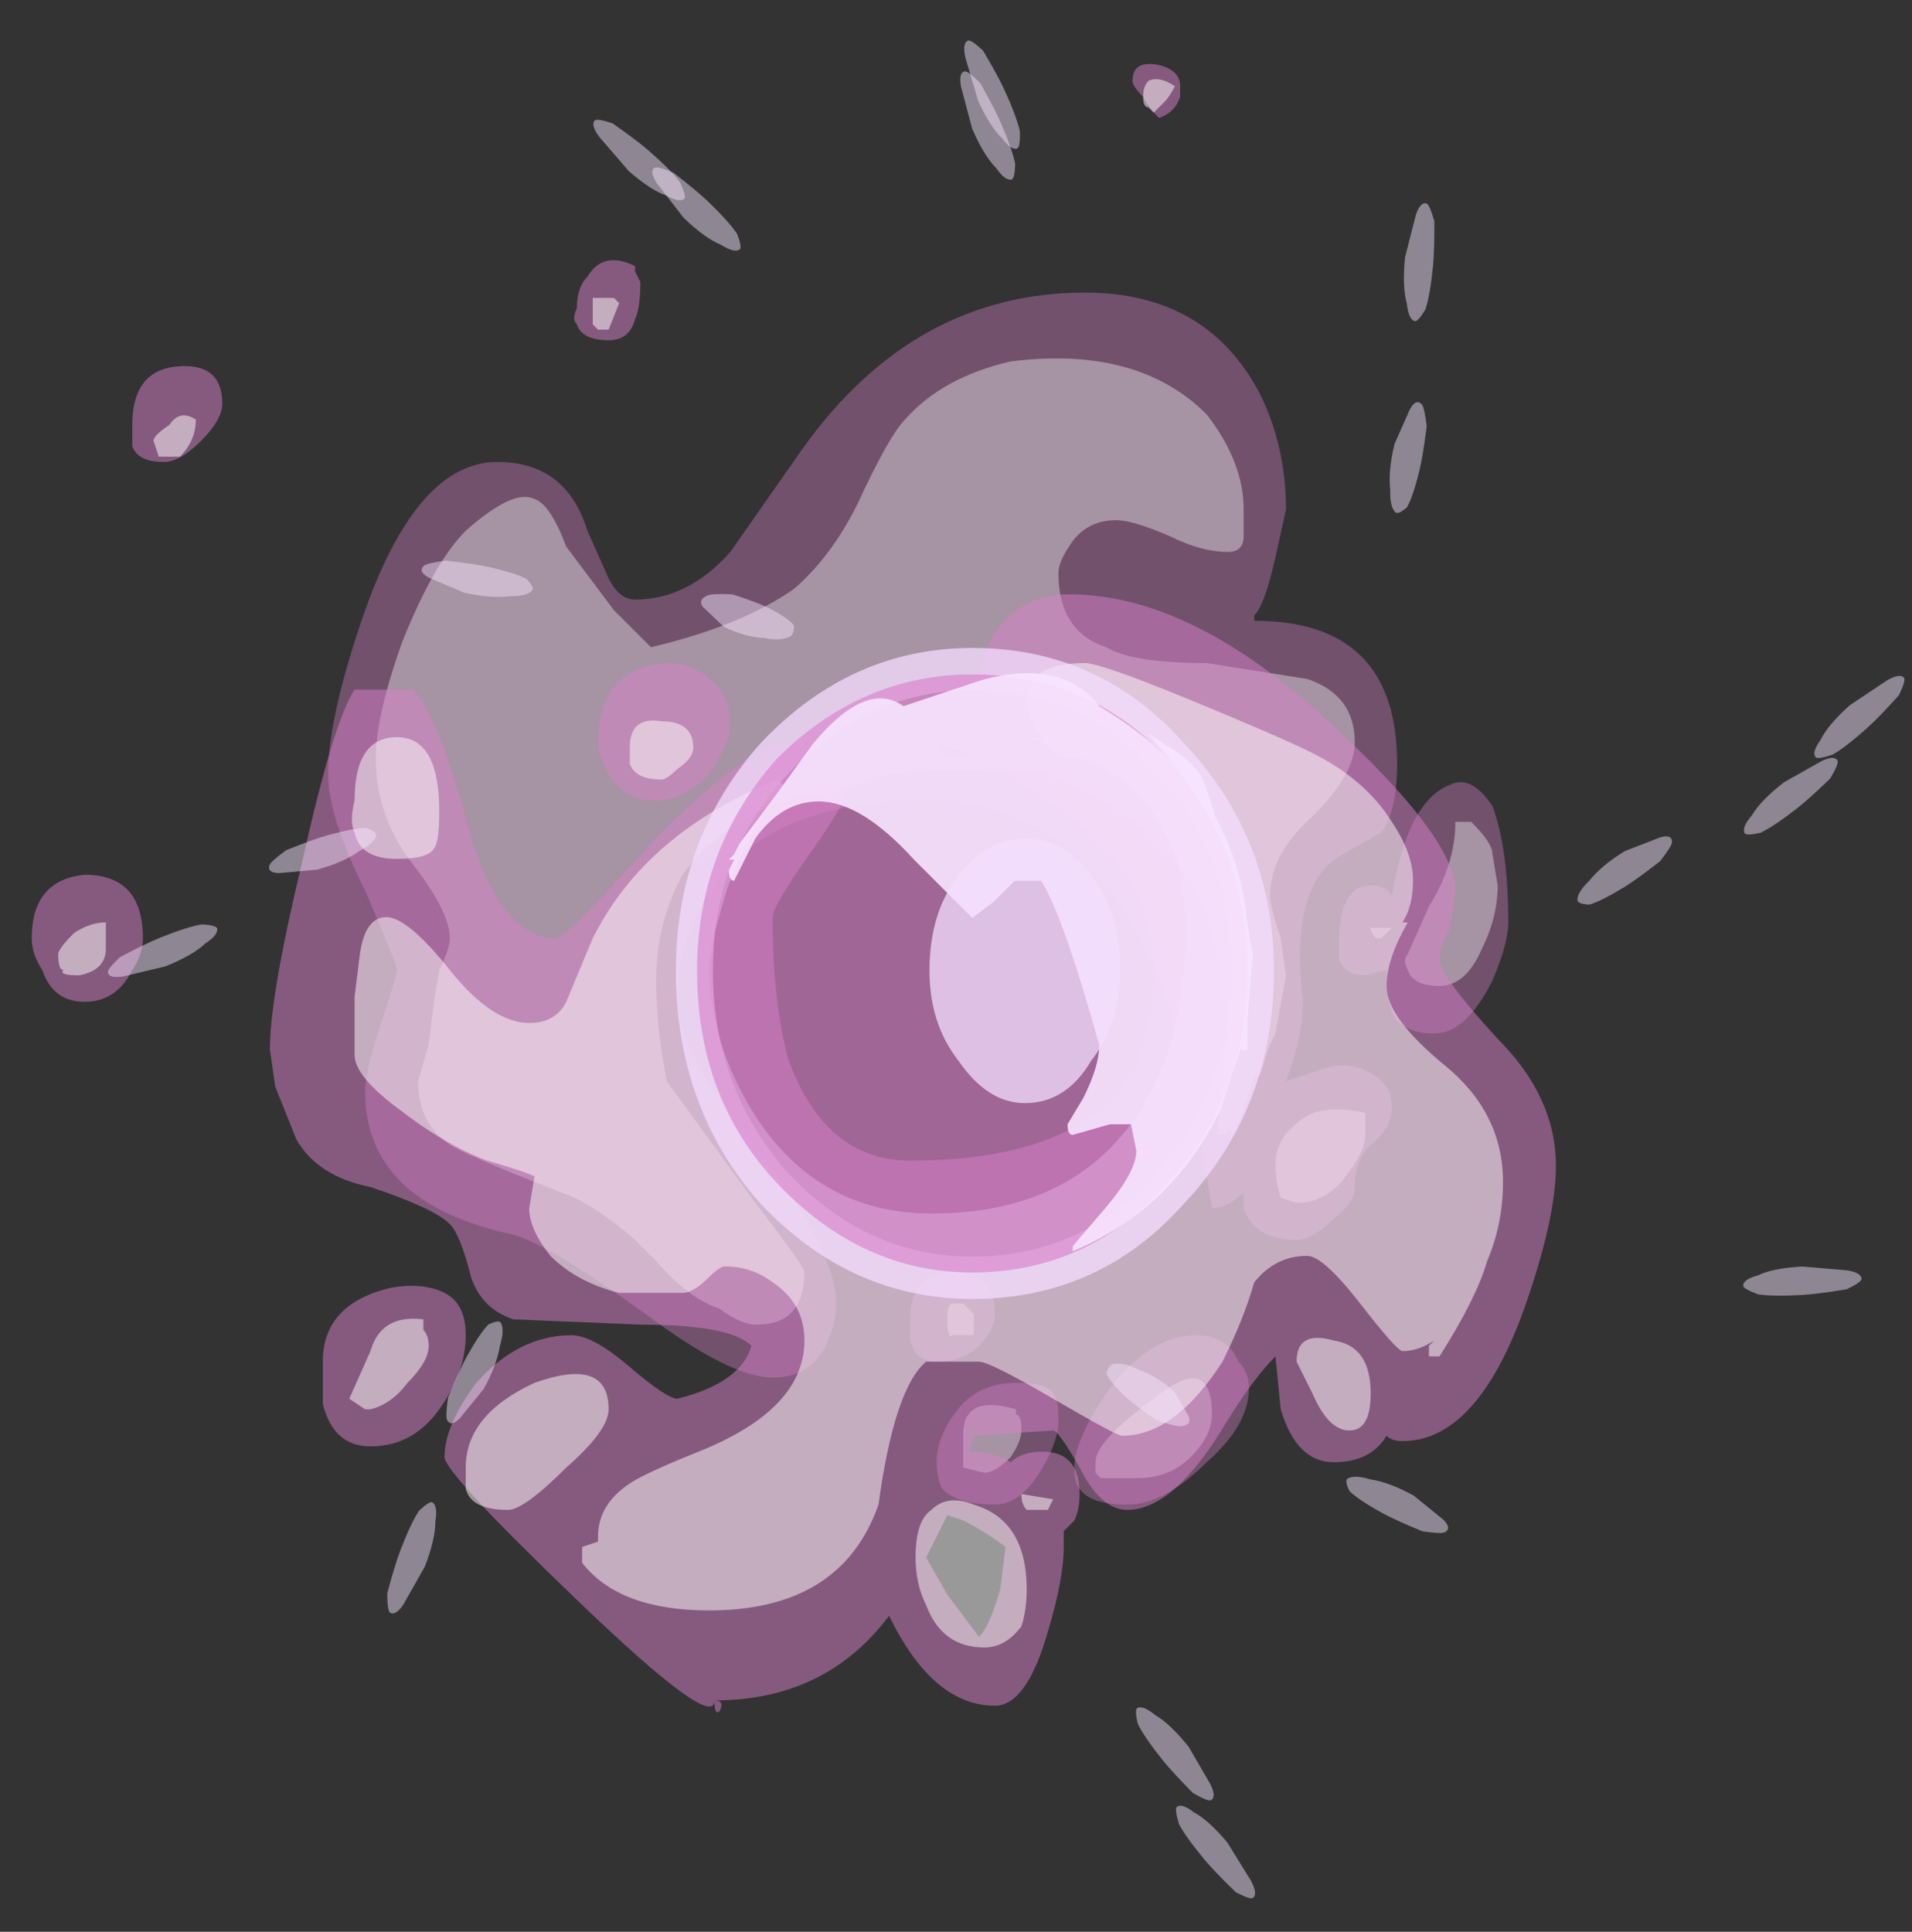 <?xml version="1.0" encoding="UTF-8" standalone="no"?>
<svg xmlns:ffdec="https://www.free-decompiler.com/flash" xmlns:xlink="http://www.w3.org/1999/xlink" ffdec:objectType="frame" height="127.75px" width="126.45px" xmlns="http://www.w3.org/2000/svg">
  <rect width="100%" height="100%" fill="#333333" stroke="none"/>
  <g transform="matrix(1.0, 0.0, 0.0, 1.0, 65.65, 64.85)">
    <use ffdec:characterId="2065" height="11.45" transform="matrix(7.0, 0.0, 0.0, 7.0, -43.95, -45.5)" width="11.15" xlink:href="#shape0"/>
    <use ffdec:characterId="2066" height="15.55" transform="matrix(7.0, 0.0, 0.0, 7.0, -63.55, -60.55)" width="14.4" xlink:href="#shape1"/>
    <use ffdec:characterId="2045" height="3.15" transform="matrix(2.56, 0.585, -0.532, 0.535, -36.889, -28.168)" width="2.8" xlink:href="#sprite0"/>
    <use ffdec:characterId="2045" height="3.15" transform="matrix(-0.282, 2.777, -0.586, -0.194, 29.515, -51.117)" width="2.8" xlink:href="#sprite0"/>
    <use ffdec:characterId="2045" height="3.15" transform="matrix(-2.297, -1.268, 0.658, -0.367, 28.994, 36.989)" width="2.8" xlink:href="#sprite0"/>
    <use ffdec:characterId="2045" height="3.15" transform="matrix(1.002, -2.603, 0.514, 0.341, -40.573, 41.317)" width="2.8" xlink:href="#sprite0"/>
    <use ffdec:characterId="2045" height="3.15" transform="matrix(2.116, 1.844, -0.413, 0.433, -25.734, -57.488)" width="2.8" xlink:href="#sprite0"/>
    <use ffdec:characterId="2045" height="3.15" transform="matrix(1.93, 0.981, -0.941, 0.392, -17.536, -26.022)" width="2.8" xlink:href="#sprite0"/>
    <use ffdec:characterId="2045" height="3.15" transform="matrix(-0.621, 2.552, -0.527, -0.539, 29.107, -37.367)" width="2.8" xlink:href="#sprite0"/>
    <use ffdec:characterId="2045" height="3.15" transform="matrix(-1.583, -1.474, 1.011, -0.117, 11.05, 29.628)" width="2.8" xlink:href="#sprite0"/>
    <use ffdec:characterId="2045" height="3.15" transform="matrix(1.269, -2.297, 0.366, 0.659, -36.59, 28.143)" width="2.8" xlink:href="#sprite0"/>
    <use ffdec:characterId="2045" height="3.15" transform="matrix(2.01, 1.931, -0.513, 0.341, -21.645, -54.232)" width="2.8" xlink:href="#sprite0"/>
    <use ffdec:characterId="2045" height="3.15" transform="matrix(-2.089, 1.874, -0.38, -0.463, 60.806, -19.376)" width="2.8" xlink:href="#sprite0"/>
    <use ffdec:characterId="2045" height="3.15" transform="matrix(-2.198, 1.707, -0.263, -0.556, 56.246, -13.76)" width="2.8" xlink:href="#sprite0"/>
    <use ffdec:characterId="2045" height="3.15" transform="matrix(-1.795, -2.152, 0.476, -0.362, 16.547, 61.169)" width="2.8" xlink:href="#sprite0"/>
    <use ffdec:characterId="2045" height="3.15" transform="matrix(2.582, -1.032, 0.099, 0.607, -58.654, -1.404)" width="2.8" xlink:href="#sprite0"/>
    <use ffdec:characterId="2045" height="3.15" transform="matrix(1.164, 2.546, -0.554, 0.224, -0.855, -62.478)" width="2.8" xlink:href="#sprite0"/>
    <use ffdec:characterId="2045" height="3.15" transform="matrix(-2.235, 1.368, 0.007, -0.753, 44.919, -8.112)" width="2.8" xlink:href="#sprite0"/>
    <use ffdec:characterId="2045" height="3.15" transform="matrix(-1.736, -2.178, 0.553, -0.271, 13.656, 54.578)" width="2.8" xlink:href="#sprite0"/>
    <use ffdec:characterId="2045" height="3.15" transform="matrix(2.523, -0.698, -0.214, 0.721, -47.533, -8.633)" width="2.8" xlink:href="#sprite0"/>
    <use ffdec:characterId="2045" height="3.15" transform="matrix(1.101, 2.556, -0.605, 0.115, -0.995, -60.29)" width="2.8" xlink:href="#sprite0"/>
    <use ffdec:characterId="2045" height="3.15" transform="matrix(-2.795, 0.161, -0.008, -0.597, 57.474, 20.561)" width="2.8" xlink:href="#sprite0"/>
    <use ffdec:characterId="2050" height="6.15" transform="matrix(7.0, 0.0, 0.0, 7.0, -20.95, -22.0)" width="5.65" xlink:href="#shape3"/>
    <use ffdec:characterId="2046" height="5.65" transform="matrix(7.0, 0.0, 0.0, 7.0, -19.55, -20.25)" width="5.2" xlink:href="#shape4"/>
    <use ffdec:characterId="2052" height="5.5" transform="matrix(7.0, 0.0, 0.0, 7.0, -17.45, -20.6)" width="4.95" xlink:href="#shape5"/>
    <use ffdec:characterId="2048" height="2.5" transform="matrix(5.482, 0.0, 0.0, 7.0, -4.178, -9.4)" width="2.3" xlink:href="#shape6"/>
  </g>
  <defs>
    <g id="shape0" transform="matrix(1.0, 0.0, 0.0, 1.0, 5.85, 7.1)">
      <path d="M3.1 -4.6 Q3.0 -4.15 2.9 -4.05 L2.9 -4.0 Q4.25 -4.0 4.25 -2.65 4.25 -2.2 4.1 -2.0 L3.75 -1.8 Q3.25 -1.55 3.35 -0.5 3.4 -0.2 3.2 0.35 3.35 0.3 3.5 0.25 3.75 0.15 3.95 0.25 4.2 0.35 4.2 0.6 4.2 0.8 4.0 0.95 3.85 1.1 3.85 1.35 3.85 1.5 3.65 1.65 3.45 1.85 3.3 1.85 2.9 1.85 2.8 1.55 L2.8 1.4 Q2.65 1.55 2.5 1.55 L2.4 0.95 Q2.25 0.2 2.1 -0.35 1.45 -2.3 -0.2 -2.3 -1.65 -2.3 -2.2 -1.5 -2.55 -1.05 -2.55 -0.4 -2.55 0.05 -1.8 1.0 -1.05 1.95 -1.05 2.45 -1.05 2.65 -1.15 2.85 -1.3 3.15 -1.65 3.15 -2.05 3.15 -2.85 2.55 -3.75 1.9 -4.1 1.8 -5.5 1.5 -5.5 0.45 -5.5 0.25 -5.35 -0.2 -5.2 -0.65 -5.2 -0.7 -5.2 -0.75 -5.5 -1.45 -5.85 -2.15 -5.85 -2.55 -5.85 -3.1 -5.5 -4.1 -5.0 -5.5 -4.25 -5.5 -3.6 -5.5 -3.4 -4.85 L-3.2 -4.4 Q-3.1 -4.2 -2.95 -4.2 -2.45 -4.2 -2.05 -4.65 L-1.35 -5.65 Q-0.3 -7.1 1.3 -7.1 2.45 -7.1 2.95 -6.15 3.2 -5.65 3.2 -5.05 L3.1 -4.6 M5.15 -2.25 Q5.3 -1.85 5.3 -1.15 5.3 -0.95 5.15 -0.6 4.9 -0.1 4.6 -0.1 4.3 -0.1 4.2 -0.3 L4.15 -0.5 4.15 -0.7 3.95 -0.65 Q3.75 -0.65 3.7 -0.8 L3.7 -0.95 Q3.7 -1.5 4.0 -1.5 4.15 -1.5 4.2 -1.4 4.35 -2.3 4.75 -2.45 4.95 -2.55 5.15 -2.25 M0.45 2.55 Q0.45 2.7 0.3 2.85 0.15 3.0 -0.1 3.0 -0.3 3.0 -0.35 2.8 L-0.35 2.6 Q-0.35 2.15 0.05 2.15 0.45 2.15 0.45 2.55 M1.0 3.3 Q1.05 3.35 1.05 3.55 1.05 3.75 0.9 4.0 0.7 4.35 0.45 4.35 0.1 4.35 -0.05 4.2 -0.1 4.1 -0.1 3.95 -0.1 3.7 0.1 3.45 0.3 3.2 0.65 3.2 0.95 3.2 1.0 3.3 M2.35 2.75 Q2.65 2.75 2.75 3.0 2.85 3.1 2.85 3.25 2.85 3.6 2.45 3.95 2.05 4.35 1.7 4.35 1.35 4.35 1.25 4.2 1.2 4.15 1.2 4.0 1.2 3.75 1.5 3.3 1.9 2.75 2.35 2.75" fill="#d982ca" fill-opacity="0.376" fill-rule="evenodd" stroke="none"/>
      <path d="M1.05 -4.45 Q1.05 -3.9 1.5 -3.75 1.75 -3.6 2.45 -3.6 L3.4 -3.45 Q3.85 -3.3 3.85 -2.85 3.85 -2.55 3.45 -2.15 3.05 -1.8 3.05 -1.4 3.05 -1.3 3.15 -1.0 L3.2 -0.65 3.1 -0.1 3.05 0.0 2.95 0.3 2.9 0.3 Q2.75 0.8 2.7 0.85 L2.65 0.8 2.65 0.85 2.55 0.85 2.65 -0.1 2.65 -0.15 2.6 -0.4 2.6 -0.5 Q2.55 -1.0 2.45 -1.2 2.15 -2.05 0.95 -2.55 L0.0 -2.6 -0.55 -2.55 Q-0.95 -2.4 -1.25 -2.35 L-1.4 -2.35 Q-2.15 -2.1 -2.5 -1.6 -2.75 -1.15 -2.75 -0.6 -2.75 -0.15 -2.65 0.35 L-1.85 1.45 Q-1.35 2.1 -1.35 2.15 -1.35 2.65 -1.8 2.65 -1.95 2.65 -2.15 2.5 -2.45 2.4 -2.75 2.05 L-2.95 1.85 Q-3.35 1.5 -3.65 1.4 -4.55 1.05 -4.7 0.95 -5.0 0.75 -5.0 0.35 L-4.9 0.0 -4.85 -0.4 -4.8 -0.7 Q-4.7 -0.9 -4.7 -1.0 -4.7 -1.25 -5.05 -1.7 -5.4 -2.15 -5.4 -2.7 -5.4 -3.1 -5.15 -3.8 -4.85 -4.55 -4.55 -4.85 -4.1 -5.25 -3.9 -5.15 -3.75 -5.1 -3.6 -4.7 L-3.15 -4.1 -2.8 -3.75 Q-1.95 -3.95 -1.45 -4.3 -1.1 -4.6 -0.85 -5.1 -0.55 -5.75 -0.4 -5.9 -0.05 -6.3 0.6 -6.45 1.8 -6.6 2.45 -5.95 2.8 -5.5 2.8 -5.05 L2.8 -4.8 Q2.8 -4.65 2.65 -4.65 2.4 -4.65 2.1 -4.8 1.75 -4.95 1.6 -4.95 1.3 -4.95 1.15 -4.7 1.05 -4.55 1.05 -4.45 M1.8 -2.35 L1.75 -2.4 1.7 -2.4 1.8 -2.35 M0.25 -2.75 L-0.05 -2.8 -0.05 -2.75 0.25 -2.75 M4.95 -2.1 Q5.15 -1.9 5.15 -1.8 L5.2 -1.5 Q5.2 -1.2 5.05 -0.9 4.9 -0.55 4.65 -0.55 4.4 -0.55 4.35 -0.7 4.3 -0.8 4.35 -0.85 L4.55 -1.3 Q4.8 -1.7 4.8 -2.1 L4.95 -2.1 M4.1 -1.0 L4.05 -1.0 Q4.0 -1.05 4.0 -1.1 L4.2 -1.1 4.1 -1.0 M3.95 0.7 L3.95 0.85 Q3.95 1.0 3.8 1.2 3.6 1.5 3.3 1.5 L3.15 1.45 Q3.1 1.3 3.1 1.15 3.1 0.9 3.3 0.75 3.5 0.55 3.95 0.65 L3.95 0.7 M0.15 2.45 L0.25 2.55 0.25 2.75 0.05 2.75 Q0.0 2.8 0.0 2.6 0.0 2.45 0.05 2.45 L0.15 2.45 M0.65 3.5 Q0.7 3.5 0.7 3.65 0.7 3.75 0.6 3.9 0.45 4.05 0.35 4.05 L0.15 4.0 0.15 3.7 Q0.15 3.55 0.2 3.5 0.3 3.35 0.65 3.45 L0.65 3.5 M2.5 3.5 Q2.5 3.7 2.3 3.9 2.1 4.1 1.8 4.1 L1.45 4.1 1.4 4.05 1.4 3.95 Q1.4 3.75 1.95 3.35 2.5 2.9 2.5 3.5 M-3.0 -0.4 L-3.0 -0.4" fill="#ffffff" fill-opacity="0.376" fill-rule="evenodd" stroke="none"/>
    </g>
    <g id="shape1" transform="matrix(1.0, 0.0, 0.0, 1.0, 8.65, 9.25)">
      <path d="M2.2 -8.95 Q2.15 -8.8 2.0 -8.75 1.9 -8.85 1.85 -8.95 1.75 -9.05 1.75 -9.1 1.75 -9.3 2.0 -9.25 2.2 -9.2 2.2 -9.05 L2.2 -8.95 M1.15 -4.25 Q2.3 -4.25 3.6 -3.05 4.8 -1.95 4.8 -1.45 L4.75 -1.1 Q4.65 -0.9 4.65 -0.8 4.65 -0.65 5.2 -0.05 5.75 0.5 5.75 1.15 5.75 1.65 5.45 2.5 5.0 3.75 4.3 3.75 4.2 3.75 4.15 3.7 4.0 3.95 3.65 3.95 3.3 3.95 3.15 3.45 L3.1 2.95 Q2.9 3.15 2.65 3.55 2.15 4.4 1.7 4.4 1.45 4.4 1.25 4.0 1.05 3.65 1.0 3.65 L0.25 3.7 0.2 3.85 Q0.45 3.85 0.6 3.95 0.7 3.85 0.9 3.85 1.25 3.85 1.25 4.25 1.25 4.4 1.2 4.5 L1.1 4.6 1.1 4.75 Q1.1 5.05 0.95 5.55 0.75 6.25 0.45 6.25 -0.1 6.25 -0.5 5.5 L-0.55 5.4 Q-1.15 6.2 -2.2 6.2 -2.1 6.2 -2.15 6.3 -2.2 6.35 -2.2 6.2 -2.2 6.5 -3.5 5.25 -4.75 4.05 -4.75 3.9 -4.75 3.6 -4.45 3.2 -4.05 2.75 -3.55 2.75 -3.35 2.75 -3.0 3.05 -2.65 3.35 -2.55 3.35 -1.95 3.2 -1.85 2.85 -2.05 2.65 -2.9 2.65 L-4.1 2.6 Q-4.4 2.5 -4.5 2.2 -4.6 1.8 -4.7 1.7 -4.85 1.55 -5.45 1.35 -5.95 1.25 -6.15 0.9 L-6.35 0.4 -6.4 0.05 Q-6.4 -0.45 -6.1 -1.7 -5.8 -3.05 -5.6 -3.35 L-5.05 -3.35 Q-4.8 -3.1 -4.5 -1.95 -4.2 -1.0 -3.7 -1.0 -3.6 -1.0 -2.75 -1.95 -1.85 -2.85 -1.5 -2.85 -1.1 -2.85 -1.0 -2.7 L-0.9 -2.55 Q-0.9 -2.35 -1.3 -1.8 -1.65 -1.3 -1.65 -1.2 -1.65 -0.4 -1.5 0.15 -1.15 1.1 -0.35 1.1 1.15 1.1 1.7 0.35 1.95 -0.05 1.95 -0.7 1.95 -1.6 1.1 -2.2 L0.5 -2.6 Q0.25 -2.85 0.25 -3.1 0.25 -3.5 0.4 -3.8 0.65 -4.25 1.15 -4.25 M0.55 4.75 Q0.35 4.6 0.15 4.5 L0.0 4.45 -0.2 4.85 0.0 5.2 0.3 5.6 Q0.4 5.5 0.5 5.15 L0.55 4.75 M-2.95 -7.3 L-2.9 -7.2 Q-2.9 -6.95 -2.95 -6.85 -3.0 -6.65 -3.2 -6.65 -3.45 -6.65 -3.5 -6.8 -3.55 -6.85 -3.5 -6.95 -3.5 -7.15 -3.4 -7.25 -3.25 -7.5 -2.95 -7.35 L-2.95 -7.3 M-7.4 -5.5 Q-7.65 -5.5 -7.7 -5.65 L-7.7 -5.85 Q-7.7 -6.35 -7.3 -6.4 -6.85 -6.45 -6.85 -6.05 -6.85 -5.9 -7.05 -5.7 -7.25 -5.5 -7.4 -5.5 M-7.6 -1.0 Q-7.6 -0.85 -7.7 -0.7 -7.85 -0.4 -8.15 -0.4 -8.45 -0.4 -8.55 -0.7 -8.65 -0.85 -8.65 -1.0 -8.65 -1.55 -8.15 -1.6 -7.6 -1.6 -7.6 -1.0 M-3.3 -2.85 Q-3.3 -3.55 -2.65 -3.6 -2.4 -3.6 -2.25 -3.45 -2.05 -3.3 -2.05 -3.05 -2.05 -2.85 -2.25 -2.55 -2.5 -2.3 -2.75 -2.3 -3.05 -2.3 -3.2 -2.55 -3.3 -2.75 -3.3 -2.85 M-4.8 3.45 Q-5.05 3.8 -5.45 3.8 -5.8 3.8 -5.9 3.4 L-5.9 3.0 Q-5.9 2.45 -5.25 2.3 -4.95 2.25 -4.75 2.35 -4.55 2.45 -4.55 2.75 -4.55 3.1 -4.8 3.45" fill="#d982ca" fill-opacity="0.502" fill-rule="evenodd" stroke="none"/>
      <path d="M2.05 -8.9 L1.95 -8.8 1.9 -8.85 Q1.85 -8.85 1.85 -8.95 1.85 -9.05 1.9 -9.1 2.0 -9.15 2.15 -9.05 2.1 -8.95 2.05 -8.9 M0.9 -2.9 Q0.8 -3.0 0.75 -3.25 0.75 -3.6 1.3 -3.6 1.45 -3.6 2.3 -3.25 3.15 -2.9 3.45 -2.75 3.95 -2.5 4.2 -2.1 4.4 -1.8 4.4 -1.55 4.4 -1.3 4.3 -1.15 L4.35 -1.15 Q4.15 -0.8 4.15 -0.55 4.15 -0.25 4.7 0.2 5.25 0.65 5.25 1.3 5.25 1.7 5.1 2.05 5.0 2.4 4.65 2.95 L4.55 2.95 4.55 2.85 4.6 2.8 Q4.45 2.9 4.3 2.9 4.25 2.9 3.9 2.45 3.55 2.0 3.4 2.0 3.1 2.0 2.9 2.25 2.8 2.6 2.6 3.0 2.15 3.7 1.65 3.7 1.6 3.7 1.0 3.35 0.4 3.0 0.3 3.0 L-0.2 3.0 Q-0.5 3.25 -0.65 4.35 -1.0 5.35 -2.25 5.35 -3.1 5.35 -3.45 4.9 L-3.45 4.75 -3.3 4.7 -3.3 4.65 Q-3.3 4.35 -3.0 4.15 -2.85 4.05 -2.35 3.85 -1.35 3.45 -1.35 2.8 -1.35 2.45 -1.65 2.25 -1.85 2.1 -2.1 2.1 -2.15 2.1 -2.25 2.2 -2.4 2.35 -2.5 2.35 L-3.1 2.35 Q-3.5 2.25 -3.75 2.0 -3.95 1.75 -3.95 1.55 L-3.9 1.25 Q-4.0 1.2 -4.35 1.1 -4.75 0.95 -5.2 0.6 -5.6 0.3 -5.6 0.1 L-5.6 -0.45 -5.55 -0.85 Q-5.5 -1.2 -5.3 -1.2 -5.1 -1.2 -4.7 -0.7 -4.3 -0.2 -3.95 -0.2 -3.7 -0.2 -3.6 -0.4 L-3.35 -1.0 Q-2.85 -2.0 -1.6 -2.5 L-1.55 -2.45 Q-1.95 -1.9 -2.1 -1.4 L-2.2 -1.05 -2.25 -0.75 Q-2.25 0.0 -1.8 0.7 -1.2 1.6 -0.15 1.6 1.35 1.6 1.95 0.4 2.25 -0.2 2.25 -1.05 2.25 -1.7 2.05 -2.0 1.85 -2.45 1.3 -2.7 L1.2 -2.7 Q1.05 -2.7 0.9 -2.85 L0.75 -2.9 0.9 -2.9 M3.3 3.0 Q3.3 2.7 3.65 2.8 4.0 2.85 4.0 3.3 4.0 3.65 3.8 3.65 3.6 3.65 3.45 3.3 L3.3 3.0 M0.7 5.5 Q0.55 5.7 0.35 5.7 -0.05 5.7 -0.2 5.3 -0.3 5.1 -0.3 4.85 -0.3 4.5 -0.15 4.4 0.0 4.25 0.25 4.35 0.75 4.5 0.75 5.15 0.75 5.35 0.7 5.5 M0.95 4.4 L0.75 4.4 Q0.7 4.35 0.7 4.25 L1.0 4.3 0.95 4.4 M-7.45 -5.55 L-7.5 -5.7 Q-7.5 -5.75 -7.35 -5.85 -7.25 -6.0 -7.1 -5.9 -7.1 -5.7 -7.25 -5.55 L-7.45 -5.55 M-7.95 -1.15 L-7.95 -0.9 Q-7.95 -0.7 -8.2 -0.65 -8.4 -0.65 -8.35 -0.7 -8.4 -0.7 -8.4 -0.85 -8.4 -0.9 -8.25 -1.05 -8.1 -1.15 -7.95 -1.15 M-3.1 -7.0 L-3.2 -6.75 -3.3 -6.75 -3.35 -6.8 -3.35 -7.05 Q-3.35 -7.0 -3.35 -7.05 L-3.15 -7.05 -3.1 -7.0 M-3.0 -2.8 Q-3.0 -3.1 -2.7 -3.05 -2.4 -3.05 -2.4 -2.8 -2.4 -2.7 -2.55 -2.6 -2.65 -2.5 -2.7 -2.5 -2.95 -2.5 -3.0 -2.65 L-3.0 -2.8 M-4.85 -1.85 Q-4.9 -1.75 -5.2 -1.75 -5.55 -1.75 -5.6 -2.0 -5.65 -2.1 -5.6 -2.3 -5.6 -2.9 -5.2 -2.9 -4.8 -2.9 -4.8 -2.2 -4.8 -1.9 -4.85 -1.85 M-4.95 2.7 Q-4.9 2.75 -4.9 2.85 -4.9 3.0 -5.1 3.2 -5.25 3.4 -5.45 3.45 L-5.5 3.45 -5.65 3.35 -5.45 2.9 Q-5.35 2.55 -4.95 2.6 L-4.95 2.7 M-3.2 3.45 Q-3.2 3.65 -3.6 4.0 -4.0 4.4 -4.15 4.4 -4.5 4.4 -4.55 4.2 L-4.55 4.0 Q-4.55 3.5 -3.9 3.2 -3.2 2.95 -3.2 3.45" fill="#ffffff" fill-opacity="0.502" fill-rule="evenodd" stroke="none"/>
    </g>
    <g id="sprite0" transform="matrix(1.0, 0.0, 0.0, 1.0, 1.4, 1.4)">
      <use ffdec:characterId="2044" height="0.45" transform="matrix(7.0, 0.0, 0.0, 7.0, -1.4, -1.4)" width="0.4" xlink:href="#shape2"/>
    </g>
    <g id="shape2" transform="matrix(1.0, 0.0, 0.0, 1.0, 0.2, 0.2)">
      <path d="M0.15 -0.15 Q0.2 -0.05 0.2 0.0 0.2 0.1 0.15 0.15 0.1 0.25 0.0 0.25 L-0.15 0.15 Q-0.2 0.1 -0.2 0.0 -0.2 -0.05 -0.15 -0.15 -0.05 -0.2 0.0 -0.2 0.1 -0.2 0.15 -0.15" fill="#f7e5ff" fill-opacity="0.467" fill-rule="evenodd" stroke="none"/>
    </g>
    <g id="shape3" transform="matrix(1.0, 0.0, 0.0, 1.0, 0.2, 5.9)">
      <path d="M2.6 -5.9 Q3.8 -5.9 4.6 -5.0 5.45 -4.1 5.45 -2.85 5.45 -1.55 4.6 -0.65 3.8 0.25 2.6 0.25 1.45 0.25 0.6 -0.65 -0.2 -1.55 -0.2 -2.85 -0.2 -4.1 0.6 -5.0 1.45 -5.9 2.6 -5.9 M0.85 -4.7 Q0.15 -3.95 0.15 -2.85 0.15 -1.75 0.85 -0.95 1.6 -0.15 2.6 -0.15 3.65 -0.15 4.35 -0.95 5.05 -1.75 5.05 -2.85 5.05 -3.95 4.35 -4.7 3.65 -5.5 2.6 -5.5 1.6 -5.5 0.85 -4.7" fill="#f4deff" fill-opacity="0.753" fill-rule="evenodd" stroke="none"/>
    </g>
    <g id="shape4" transform="matrix(1.0, 0.0, 0.0, 1.0, 0.0, 5.65)">
      <path d="M0.0 -2.85 Q0.0 -4.0 0.75 -4.85 1.55 -5.65 2.6 -5.65 3.7 -5.65 4.45 -4.85 5.2 -4.0 5.2 -2.85 5.2 -1.65 4.45 -0.85 3.7 0.0 2.6 0.0 1.55 0.0 0.75 -0.85 0.0 -1.65 0.0 -2.85" fill="#d982ca" fill-opacity="0.651" fill-rule="evenodd" stroke="none"/>
    </g>
    <g id="shape5" transform="matrix(1.0, 0.0, 0.0, 1.0, -0.3, 5.7)">
      <path d="M3.8 -5.35 Q4.3 -5.05 4.6 -4.7 L4.25 -5.1 4.4 -5.0 Q4.75 -4.8 4.8 -4.6 L4.9 -4.3 4.95 -4.2 Q5.15 -3.8 5.2 -3.3 L5.25 -3.0 5.2 -2.4 5.2 -2.1 5.15 -2.1 5.15 -2.15 4.95 -1.55 Q4.5 -0.6 3.55 -0.2 L3.55 -0.25 3.85 -0.6 Q4.15 -0.95 4.15 -1.15 L4.1 -1.4 3.9 -1.4 3.55 -1.3 Q3.5 -1.3 3.5 -1.4 L3.65 -1.65 Q3.8 -1.95 3.8 -2.15 3.45 -3.4 3.25 -3.7 L3.0 -3.7 2.8 -3.5 2.6 -3.35 2.05 -3.9 Q1.55 -4.45 1.15 -4.45 0.8 -4.45 0.55 -4.1 L0.35 -3.7 Q0.3 -3.7 0.3 -3.8 L0.35 -3.9 0.3 -3.9 0.35 -3.95 0.4 -4.05 0.7 -4.45 1.1 -5.0 Q1.6 -5.6 1.95 -5.35 L2.7 -5.6 Q3.45 -5.8 3.8 -5.35" fill="#f7e5ff" fill-opacity="0.902" fill-rule="evenodd" stroke="none"/>
    </g>
    <g id="shape6" transform="matrix(1.0, 0.0, 0.0, 1.0, -1.6, 4.1)">
      <path d="M1.95 -3.75 Q2.3 -4.1 2.75 -4.1 3.25 -4.1 3.55 -3.75 3.9 -3.4 3.9 -2.85 3.9 -2.35 3.55 -2.0 3.25 -1.6 2.75 -1.6 2.3 -1.6 1.95 -2.0 1.6 -2.35 1.6 -2.85 1.6 -3.4 1.95 -3.75" fill="#f4deff" fill-opacity="0.753" fill-rule="evenodd" stroke="none"/>
    </g>
  </defs>
</svg>

